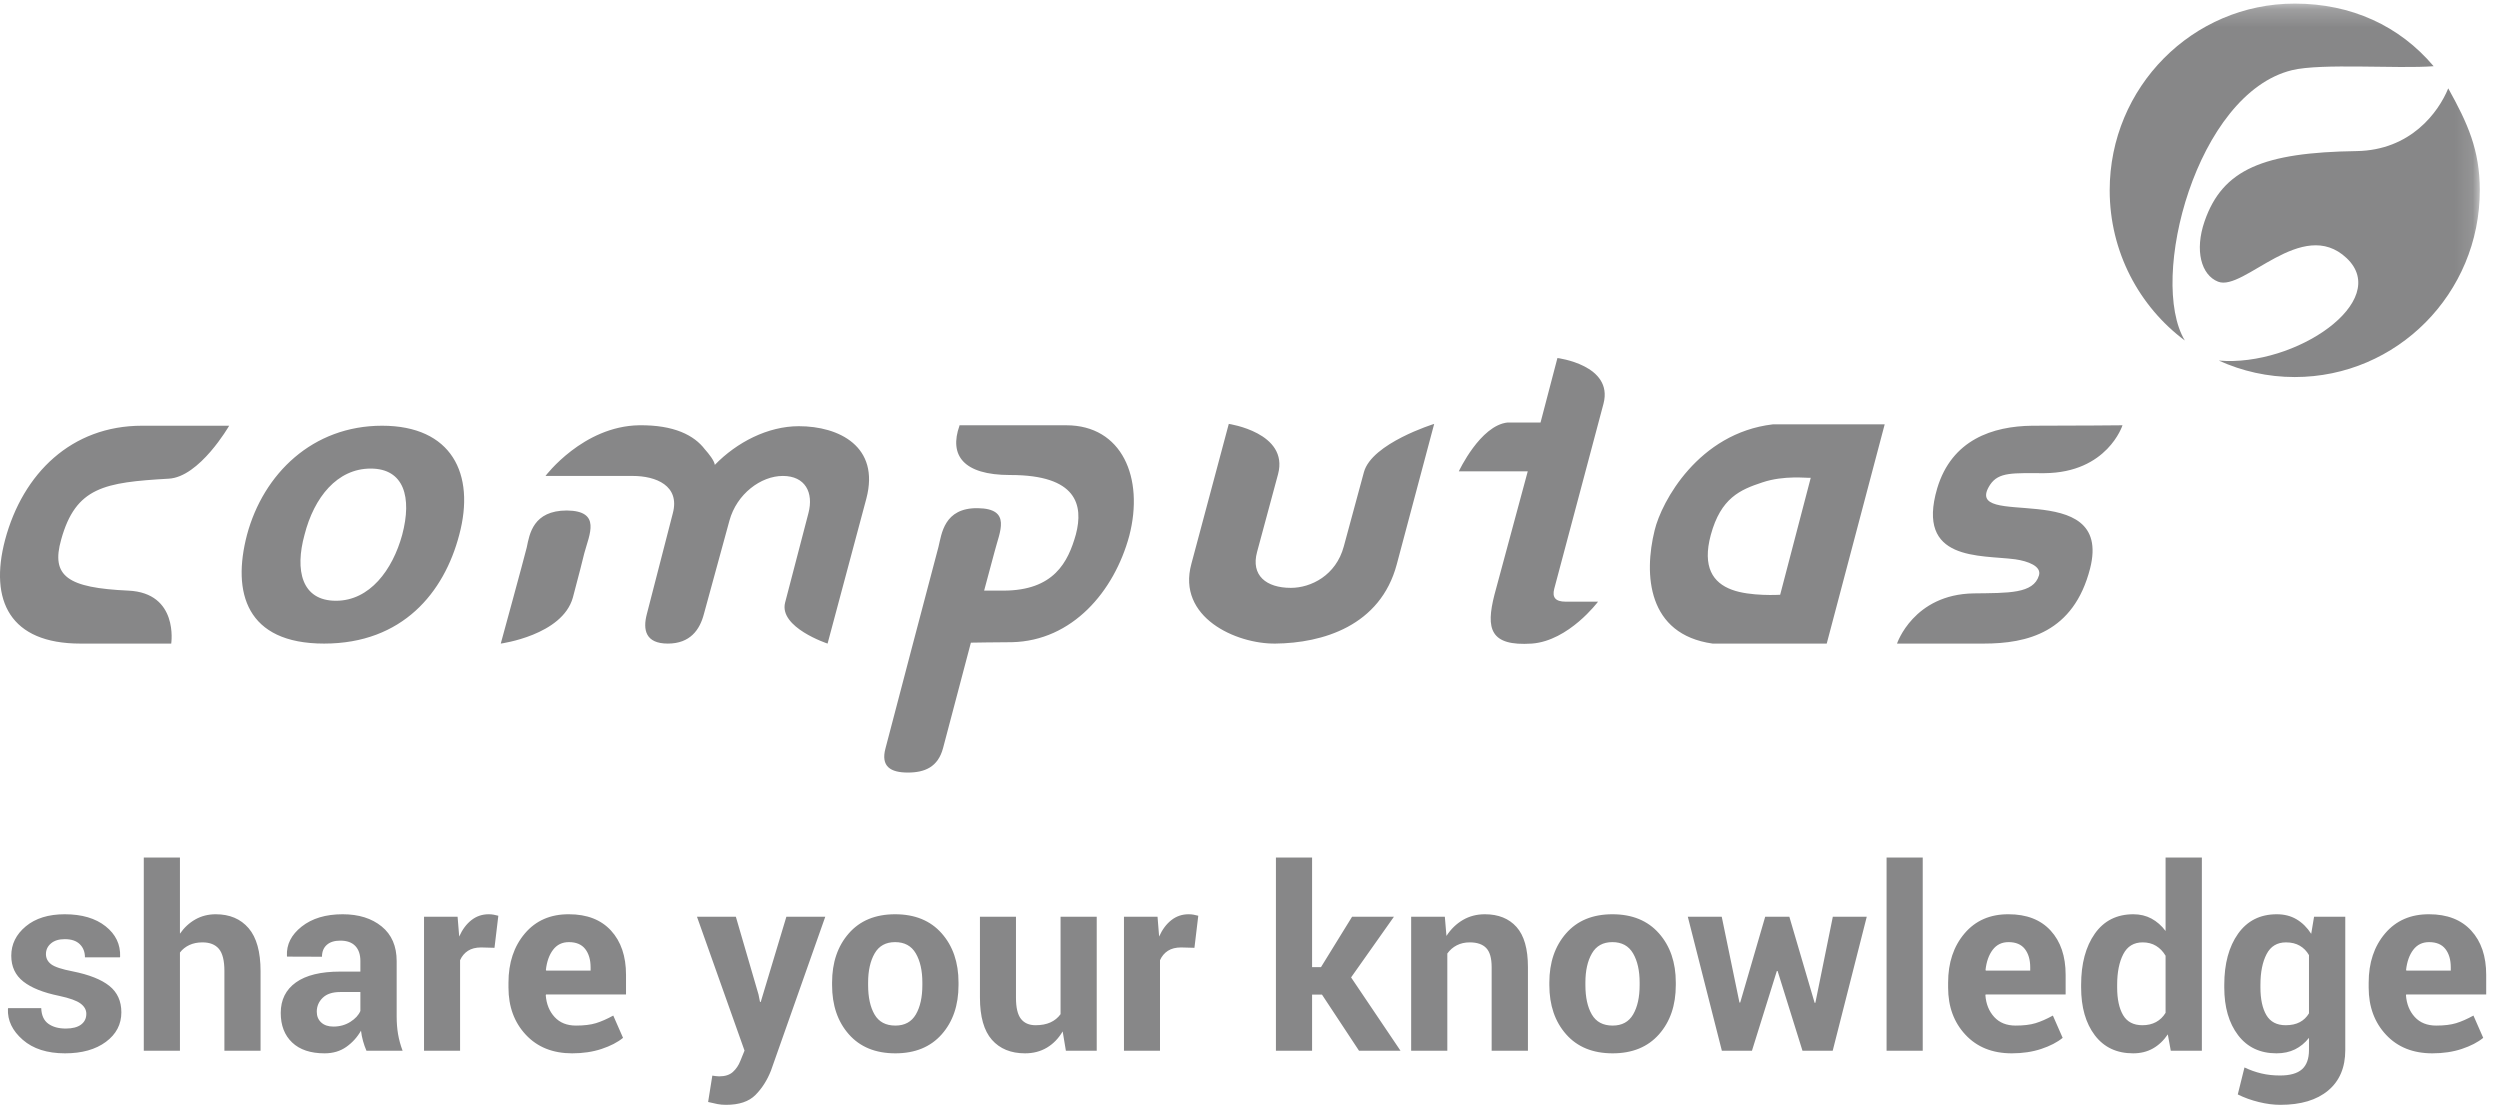 <?xml version="1.0" encoding="UTF-8" standalone="no"?>
<svg width="138px" height="61px" viewBox="0 0 138 61" version="1.1" xmlns="http://www.w3.org/2000/svg" xmlns:xlink="http://www.w3.org/1999/xlink">
    <!-- Generator: Sketch 39.1 (31720) - http://www.bohemiancoding.com/sketch -->
    <title>Computas Logo</title>
    <desc>Created with Sketch.</desc>
    <defs>
        <polygon id="path-1" points="117.162 42.623 136.885 42.623 136.885 0.198 0 0.198 0 42.623 117.162 42.623 117.162 19.763 4.95328756e-06 19.763 4.95328756e-06 42.645 117.162 42.645 117.162 42.623"></polygon>
    </defs>
    <g id="Teaser" stroke="none" stroke-width="1" fill="none" fill-rule="evenodd">
        <g id="Desktop-HD" transform="translate(-27, -29)">
            <g id="Computas-Logo" transform="translate(27, 29)">
                <path d="M4.765,55.963 C4.765,55.744 4.659,55.555 4.447,55.396 C4.235,55.236 3.842,55.095 3.268,54.972 C2.393,54.794 1.733,54.531 1.289,54.182 C0.844,53.833 0.622,53.358 0.622,52.757 C0.622,52.119 0.89,51.578 1.425,51.133 C1.961,50.689 2.677,50.467 3.575,50.467 C4.519,50.467 5.269,50.688 5.828,51.13 C6.386,51.572 6.654,52.13 6.631,52.805 L6.617,52.846 L4.689,52.846 C4.689,52.549 4.595,52.308 4.406,52.121 C4.217,51.934 3.94,51.841 3.575,51.841 C3.252,51.841 2.998,51.919 2.813,52.077 C2.628,52.234 2.536,52.431 2.536,52.668 C2.536,52.896 2.633,53.083 2.827,53.229 C3.02,53.374 3.413,53.504 4.006,53.618 C4.917,53.8 5.594,54.068 6.036,54.421 C6.478,54.775 6.699,55.261 6.699,55.881 C6.699,56.546 6.414,57.09 5.845,57.511 C5.275,57.933 4.523,58.144 3.589,58.144 C2.604,58.144 1.826,57.894 1.254,57.395 C0.682,56.896 0.41,56.327 0.438,55.689 L0.451,55.648 L2.276,55.648 C2.29,56.045 2.42,56.332 2.666,56.51 C2.912,56.688 3.233,56.776 3.63,56.776 C3.999,56.776 4.28,56.703 4.474,56.558 C4.668,56.412 4.765,56.214 4.765,55.963 L4.765,55.963 Z M9.933,51.54 C10.165,51.203 10.45,50.94 10.787,50.75 C11.124,50.561 11.498,50.467 11.908,50.467 C12.678,50.467 13.283,50.723 13.723,51.236 C14.163,51.749 14.383,52.54 14.383,53.611 L14.383,58 L12.387,58 L12.387,53.598 C12.387,53.023 12.285,52.617 12.083,52.377 C11.88,52.138 11.578,52.019 11.177,52.019 C10.903,52.019 10.662,52.068 10.452,52.166 C10.243,52.264 10.069,52.401 9.933,52.579 L9.933,58 L7.937,58 L7.937,47.336 L9.933,47.336 L9.933,51.54 Z M20.228,58 C20.155,57.831 20.092,57.654 20.04,57.467 C19.987,57.28 19.95,57.089 19.927,56.893 C19.722,57.253 19.452,57.551 19.117,57.788 C18.782,58.025 18.382,58.144 17.917,58.144 C17.142,58.144 16.545,57.944 16.126,57.545 C15.707,57.147 15.497,56.603 15.497,55.915 C15.497,55.19 15.776,54.629 16.334,54.23 C16.893,53.831 17.707,53.632 18.778,53.632 L19.893,53.632 L19.893,53.044 C19.893,52.688 19.799,52.413 19.612,52.217 C19.425,52.021 19.15,51.923 18.785,51.923 C18.462,51.923 18.212,52.001 18.037,52.159 C17.861,52.316 17.773,52.534 17.773,52.812 L15.846,52.805 L15.839,52.764 C15.807,52.139 16.078,51.6 16.652,51.147 C17.227,50.694 17.981,50.467 18.915,50.467 C19.799,50.467 20.517,50.691 21.068,51.14 C21.62,51.589 21.896,52.228 21.896,53.058 L21.896,56.113 C21.896,56.46 21.922,56.785 21.974,57.091 C22.027,57.396 22.11,57.699 22.224,58 L20.228,58 Z M18.402,56.667 C18.753,56.667 19.065,56.58 19.339,56.407 C19.612,56.234 19.797,56.034 19.893,55.806 L19.893,54.76 L18.778,54.76 C18.354,54.76 18.033,54.866 17.814,55.078 C17.596,55.29 17.486,55.546 17.486,55.847 C17.486,56.093 17.568,56.291 17.732,56.441 C17.896,56.592 18.12,56.667 18.402,56.667 L18.402,56.667 Z M27.296,52.319 L26.564,52.299 C26.268,52.299 26.024,52.36 25.833,52.483 C25.642,52.606 25.496,52.78 25.396,53.003 L25.396,58 L23.406,58 L23.406,50.604 L25.259,50.604 L25.348,51.697 C25.521,51.31 25.745,51.008 26.021,50.792 C26.297,50.575 26.615,50.467 26.975,50.467 C27.075,50.467 27.167,50.475 27.251,50.491 C27.336,50.507 27.421,50.526 27.508,50.549 L27.296,52.319 Z M31.582,58.144 C30.516,58.144 29.663,57.802 29.025,57.118 C28.387,56.435 28.068,55.566 28.068,54.514 L28.068,54.24 C28.068,53.142 28.37,52.237 28.974,51.526 C29.578,50.815 30.388,50.462 31.404,50.467 C32.402,50.467 33.177,50.768 33.729,51.369 C34.28,51.971 34.556,52.784 34.556,53.81 L34.556,54.896 L30.14,54.896 L30.126,54.938 C30.162,55.425 30.325,55.826 30.615,56.141 C30.904,56.455 31.297,56.612 31.794,56.612 C32.236,56.612 32.603,56.568 32.895,56.479 C33.186,56.39 33.505,56.25 33.852,56.059 L34.392,57.289 C34.091,57.535 33.697,57.739 33.209,57.901 C32.721,58.063 32.179,58.144 31.582,58.144 L31.582,58.144 Z M31.404,52.005 C31.035,52.005 30.743,52.146 30.529,52.429 C30.315,52.711 30.183,53.083 30.133,53.543 L30.153,53.577 L32.601,53.577 L32.601,53.399 C32.601,52.976 32.501,52.637 32.303,52.384 C32.105,52.131 31.805,52.005 31.404,52.005 L31.404,52.005 Z M41.87,54.896 L41.952,55.307 L41.993,55.307 L43.408,50.604 L45.555,50.604 L42.554,59.107 C42.344,59.636 42.059,60.082 41.699,60.444 C41.339,60.806 40.799,60.987 40.079,60.987 C39.91,60.987 39.754,60.974 39.611,60.946 C39.467,60.919 39.293,60.88 39.088,60.83 L39.32,59.374 C39.38,59.383 39.443,59.392 39.512,59.401 C39.58,59.41 39.642,59.415 39.696,59.415 C40.024,59.415 40.277,59.334 40.455,59.172 C40.633,59.011 40.77,58.809 40.865,58.567 L41.098,57.993 L38.473,50.604 L40.619,50.604 L41.87,54.896 Z M45.931,54.233 C45.931,53.131 46.238,52.227 46.854,51.523 C47.469,50.819 48.321,50.467 49.41,50.467 C50.504,50.467 51.361,50.818 51.98,51.52 C52.6,52.221 52.91,53.126 52.91,54.233 L52.91,54.377 C52.91,55.489 52.601,56.395 51.984,57.094 C51.366,57.794 50.513,58.144 49.424,58.144 C48.33,58.144 47.474,57.794 46.857,57.094 C46.239,56.395 45.931,55.489 45.931,54.377 L45.931,54.233 Z M47.92,54.377 C47.92,55.051 48.038,55.593 48.275,56 C48.512,56.408 48.895,56.612 49.424,56.612 C49.939,56.612 50.316,56.407 50.555,55.997 C50.794,55.587 50.914,55.047 50.914,54.377 L50.914,54.233 C50.914,53.577 50.793,53.042 50.552,52.627 C50.31,52.212 49.93,52.005 49.41,52.005 C48.895,52.005 48.518,52.213 48.279,52.63 C48.04,53.047 47.92,53.582 47.92,54.233 L47.92,54.377 Z M58.659,56.934 C58.431,57.321 58.142,57.619 57.791,57.829 C57.44,58.039 57.037,58.144 56.581,58.144 C55.802,58.144 55.192,57.894 54.752,57.395 C54.313,56.896 54.093,56.12 54.093,55.067 L54.093,50.604 L56.082,50.604 L56.082,55.081 C56.082,55.619 56.173,56.005 56.355,56.24 C56.538,56.474 56.807,56.592 57.162,56.592 C57.481,56.592 57.755,56.541 57.982,56.438 C58.21,56.335 58.397,56.184 58.543,55.983 L58.543,50.604 L60.539,50.604 L60.539,58 L58.837,58 L58.659,56.934 Z M65.933,52.319 L65.201,52.299 C64.905,52.299 64.661,52.36 64.47,52.483 C64.278,52.606 64.132,52.78 64.032,53.003 L64.032,58 L62.043,58 L62.043,50.604 L63.896,50.604 L63.984,51.697 C64.158,51.31 64.382,51.008 64.658,50.792 C64.933,50.575 65.251,50.467 65.611,50.467 C65.712,50.467 65.804,50.475 65.888,50.491 C65.972,50.507 66.058,50.526 66.145,50.549 L65.933,52.319 Z M72.974,54.903 L72.427,54.903 L72.427,58 L70.431,58 L70.431,47.336 L72.427,47.336 L72.427,53.386 L72.919,53.386 L74.635,50.604 L76.945,50.604 L74.58,53.953 L77.308,58 L75.018,58 L72.974,54.903 Z M79.755,50.604 L79.844,51.663 C80.09,51.285 80.393,50.991 80.753,50.781 C81.113,50.572 81.516,50.467 81.963,50.467 C82.71,50.467 83.294,50.701 83.713,51.171 C84.132,51.64 84.342,52.376 84.342,53.379 L84.342,58 L82.339,58 L82.339,53.386 C82.339,52.889 82.239,52.537 82.038,52.33 C81.838,52.122 81.535,52.019 81.129,52.019 C80.865,52.019 80.628,52.072 80.418,52.179 C80.208,52.286 80.033,52.438 79.892,52.634 L79.892,58 L77.896,58 L77.896,50.604 L79.755,50.604 Z M85.524,54.233 C85.524,53.131 85.832,52.227 86.447,51.523 C87.063,50.819 87.915,50.467 89.004,50.467 C90.098,50.467 90.954,50.818 91.574,51.52 C92.194,52.221 92.504,53.126 92.504,54.233 L92.504,54.377 C92.504,55.489 92.195,56.395 91.578,57.094 C90.96,57.794 90.107,58.144 89.018,58.144 C87.924,58.144 87.068,57.794 86.451,57.094 C85.833,56.395 85.524,55.489 85.524,54.377 L85.524,54.233 Z M87.514,54.377 C87.514,55.051 87.632,55.593 87.869,56 C88.106,56.408 88.489,56.612 89.018,56.612 C89.533,56.612 89.91,56.407 90.149,55.997 C90.388,55.587 90.508,55.047 90.508,54.377 L90.508,54.233 C90.508,53.577 90.387,53.042 90.146,52.627 C89.904,52.212 89.523,52.005 89.004,52.005 C88.489,52.005 88.112,52.213 87.873,52.63 C87.633,53.047 87.514,53.582 87.514,54.233 L87.514,54.377 Z M100.167,55.354 L100.208,55.354 L101.172,50.604 L103.045,50.604 L101.165,58 L99.497,58 L98.123,53.598 L98.082,53.598 L96.708,58 L95.047,58 L93.167,50.604 L95.04,50.604 L96.018,55.341 L96.059,55.341 L97.439,50.604 L98.772,50.604 L100.167,55.354 Z M106.135,58 L104.139,58 L104.139,47.336 L106.135,47.336 L106.135,58 Z M111.05,58.144 C109.983,58.144 109.131,57.802 108.493,57.118 C107.855,56.435 107.536,55.566 107.536,54.514 L107.536,54.24 C107.536,53.142 107.838,52.237 108.442,51.526 C109.046,50.815 109.856,50.462 110.872,50.467 C111.87,50.467 112.645,50.768 113.196,51.369 C113.748,51.971 114.023,52.784 114.023,53.81 L114.023,54.896 L109.607,54.896 L109.594,54.938 C109.63,55.425 109.793,55.826 110.083,56.141 C110.372,56.455 110.765,56.612 111.262,56.612 C111.704,56.612 112.071,56.568 112.362,56.479 C112.654,56.39 112.973,56.25 113.319,56.059 L113.859,57.289 C113.559,57.535 113.164,57.739 112.677,57.901 C112.189,58.063 111.647,58.144 111.05,58.144 L111.05,58.144 Z M110.872,52.005 C110.503,52.005 110.211,52.146 109.997,52.429 C109.783,52.711 109.651,53.083 109.601,53.543 L109.621,53.577 L112.068,53.577 L112.068,53.399 C112.068,52.976 111.969,52.637 111.771,52.384 C111.573,52.131 111.273,52.005 110.872,52.005 L110.872,52.005 Z M114.878,54.363 C114.878,53.197 115.13,52.256 115.633,51.54 C116.137,50.825 116.847,50.467 117.763,50.467 C118.132,50.467 118.465,50.547 118.761,50.706 C119.057,50.866 119.317,51.093 119.54,51.39 L119.54,47.336 L121.543,47.336 L121.543,58 L119.827,58 L119.663,57.098 C119.431,57.439 119.156,57.699 118.839,57.877 C118.523,58.055 118.159,58.144 117.749,58.144 C116.842,58.144 116.137,57.811 115.633,57.146 C115.13,56.48 114.878,55.601 114.878,54.507 L114.878,54.363 Z M116.867,54.507 C116.867,55.154 116.977,55.663 117.195,56.035 C117.414,56.406 117.77,56.592 118.262,56.592 C118.549,56.592 118.799,56.534 119.014,56.417 C119.228,56.301 119.403,56.132 119.54,55.908 L119.54,52.757 C119.403,52.524 119.229,52.343 119.017,52.213 C118.805,52.083 118.558,52.019 118.275,52.019 C117.788,52.019 117.431,52.235 117.206,52.668 C116.98,53.101 116.867,53.666 116.867,54.363 L116.867,54.507 Z M122.78,54.363 C122.78,53.197 123.034,52.256 123.542,51.54 C124.051,50.825 124.763,50.467 125.679,50.467 C126.093,50.467 126.458,50.56 126.772,50.747 C127.087,50.934 127.356,51.201 127.579,51.547 L127.736,50.604 L129.459,50.604 L129.459,57.966 C129.459,58.927 129.143,59.671 128.512,60.198 C127.881,60.724 127.003,60.987 125.877,60.987 C125.503,60.987 125.107,60.936 124.688,60.833 C124.268,60.731 123.881,60.591 123.525,60.413 L123.895,58.923 C124.2,59.069 124.511,59.179 124.828,59.254 C125.144,59.33 125.49,59.367 125.863,59.367 C126.41,59.367 126.812,59.253 127.07,59.025 C127.327,58.798 127.456,58.442 127.456,57.959 L127.456,57.289 C127.237,57.567 126.98,57.779 126.684,57.925 C126.387,58.071 126.048,58.144 125.665,58.144 C124.758,58.144 124.051,57.81 123.542,57.142 C123.034,56.474 122.78,55.596 122.78,54.507 L122.78,54.363 Z M124.776,54.507 C124.776,55.154 124.886,55.663 125.104,56.035 C125.323,56.406 125.679,56.592 126.171,56.592 C126.476,56.592 126.735,56.536 126.947,56.424 C127.159,56.313 127.328,56.15 127.456,55.936 L127.456,52.723 C127.328,52.499 127.159,52.326 126.947,52.203 C126.735,52.08 126.481,52.019 126.185,52.019 C125.697,52.019 125.34,52.235 125.115,52.668 C124.889,53.101 124.776,53.666 124.776,54.363 L124.776,54.507 Z M134.265,58.144 C133.198,58.144 132.346,57.802 131.708,57.118 C131.07,56.435 130.751,55.566 130.751,54.514 L130.751,54.24 C130.751,53.142 131.053,52.237 131.657,51.526 C132.261,50.815 133.071,50.462 134.087,50.467 C135.085,50.467 135.86,50.768 136.411,51.369 C136.963,51.971 137.238,52.784 137.238,53.81 L137.238,54.896 L132.822,54.896 L132.809,54.938 C132.845,55.425 133.008,55.826 133.297,56.141 C133.587,56.455 133.98,56.612 134.477,56.612 C134.919,56.612 135.285,56.568 135.577,56.479 C135.869,56.39 136.188,56.25 136.534,56.059 L137.074,57.289 C136.773,57.535 136.379,57.739 135.892,57.901 C135.404,58.063 134.862,58.144 134.265,58.144 L134.265,58.144 Z M134.087,52.005 C133.718,52.005 133.426,52.146 133.212,52.429 C132.998,52.711 132.866,53.083 132.815,53.543 L132.836,53.577 L135.283,53.577 L135.283,53.399 C135.283,52.976 135.184,52.637 134.986,52.384 C134.788,52.131 134.488,52.005 134.087,52.005 L134.087,52.005 Z" id="share-your-knowledge" fill="rgb(135, 135, 136)"></path>
                <g id="Group-5">
                    <path d="M95.595,32.551 C94.561,32.17 93.957,31.306 94.436,29.526 C94.99,27.492 96.048,27.034 97.283,26.628 C98.492,26.221 99.751,26.399 99.953,26.374 L98.265,32.831 C98.265,32.831 96.602,32.933 95.595,32.551 L95.595,32.551 Z M97.862,23.424 C93.755,23.907 91.714,27.696 91.336,29.272 C90.732,31.712 90.933,35.017 94.536,35.526 L100.835,35.526 L104.035,23.424 L97.862,23.424 L97.862,23.424 Z M31.623,32.983 C32.152,30.95 31.976,31.662 32.252,30.543 C32.53,29.501 33.21,28.204 31.295,28.179 C29.431,28.179 29.229,29.475 29.078,30.213 C28.902,30.924 27.642,35.526 27.642,35.526 C27.642,35.526 31.043,35.068 31.623,32.983 L31.623,32.983 Z M30.111,26.272 C30.111,26.272 32.177,23.526 35.276,23.475 C37.216,23.45 38.325,24.035 38.904,24.797 C39.131,25.051 39.433,25.433 39.458,25.661 C40.668,24.416 42.381,23.526 44.095,23.526 C46.312,23.526 48.579,24.645 47.824,27.517 L45.682,35.526 C45.682,35.526 42.986,34.636 43.338,33.263 L44.624,28.331 C44.926,27.187 44.447,26.272 43.213,26.272 C42.003,26.272 40.668,27.263 40.265,28.738 L38.854,33.899 C38.627,34.763 38.098,35.526 36.864,35.526 C35.629,35.526 35.478,34.763 35.705,33.899 L37.14,28.331 C37.544,26.806 36.209,26.272 34.923,26.272 L30.111,26.272 L30.111,26.272 Z M112.173,23.5 C114.617,23.5 117.162,23.475 117.162,23.475 C117.162,23.475 116.331,26.094 112.853,26.119 C111.115,26.119 110.334,26.043 109.855,26.755 C108.167,29.348 116.683,26.221 115.373,31.382 C114.466,34.916 111.896,35.526 109.502,35.526 L104.715,35.526 C104.715,35.526 105.622,32.805 108.948,32.755 C110.863,32.729 112.249,32.78 112.551,31.763 C112.702,31.255 111.946,30.975 111.241,30.873 C109.301,30.619 105.749,31.001 106.933,26.958 C107.739,24.263 110.006,23.526 112.173,23.5 L112.173,23.5 Z M84.332,26.017 L80.527,26.017 C80.527,26.017 81.712,23.475 83.223,23.322 L85.038,23.322 L85.97,19.763 C85.97,19.763 89.069,20.145 88.514,22.28 L85.794,32.501 C85.667,32.983 85.869,33.212 86.423,33.212 L88.212,33.212 C88.212,33.212 86.6,35.373 84.559,35.526 C82.241,35.678 82.014,34.712 82.493,32.831 L84.332,26.017 L84.332,26.017 Z M77.101,31.153 C76.194,34.56 72.994,35.5 70.399,35.526 C68.232,35.551 64.957,34.077 65.763,31.128 L67.829,23.399 C67.829,23.399 71.154,23.882 70.55,26.17 L69.391,30.466 C69.038,31.763 69.895,32.45 71.255,32.45 C72.364,32.45 73.75,31.763 74.178,30.161 L75.287,26.068 C75.715,24.467 79.167,23.399 79.167,23.399 L77.101,31.153 L77.101,31.153 Z M13.633,29.526 C12.802,32.704 13.583,35.526 17.891,35.526 C22.225,35.526 24.517,32.704 25.349,29.526 C26.256,26.144 24.921,23.5 21.091,23.5 C17.261,23.5 14.54,26.144 13.633,29.526 L13.633,29.526 Z M16.808,29.526 C17.337,27.441 18.622,25.865 20.461,25.865 C22.3,25.865 22.754,27.441 22.2,29.526 C21.67,31.458 20.411,33.162 18.546,33.162 C16.631,33.162 16.278,31.458 16.808,29.526 L16.808,29.526 Z M58.859,23.475 L52.963,23.475 L52.963,23.5 C52.384,25.128 53.165,26.221 55.76,26.221 L55.785,26.221 C59.439,26.221 59.817,27.874 59.388,29.501 C58.96,31.026 58.179,32.602 55.382,32.602 L54.324,32.602 C54.752,30.975 54.626,31.509 54.904,30.441 C55.18,29.348 55.861,28.077 53.971,28.051 C52.107,28.026 51.98,29.475 51.804,30.187 C51.653,30.721 48.882,41.297 48.882,41.297 C48.604,42.314 49.159,42.645 50.116,42.645 C51.049,42.645 51.779,42.339 52.056,41.297 L53.593,35.475 C53.593,35.475 55.155,35.449 55.861,35.449 C59.187,35.373 61.505,32.653 62.336,29.577 C63.168,26.374 61.933,23.475 58.859,23.475 L58.859,23.475 Z M7.838,23.5 L12.65,23.5 C12.65,23.5 11.012,26.348 9.299,26.424 C5.772,26.628 4.184,26.882 3.378,29.78 C2.799,31.814 3.731,32.45 7.082,32.602 C9.879,32.729 9.451,35.526 9.451,35.526 L4.436,35.526 C0.556,35.526 -0.603,33.162 0.279,29.805 C1.262,26.119 3.958,23.5 7.838,23.5 L7.838,23.5 Z" id="Fill-1" fill="rgb(135, 135, 136)"></path>
                    <mask id="mask-2" fill="white">
                        <use xlink:href="#path-1"></use>
                    </mask>
                    <g id="Clip-2"></g>
                    <path d="M126.517,3.874 C128.141,3.477 132.359,3.809 134.336,3.655 C132.462,1.43 129.79,0.198 126.67,0.198 C121.029,0.198 116.455,4.813 116.455,10.506 C116.455,13.905 118.088,16.92 120.603,18.797 C118.572,15.43 121.244,5.161 126.517,3.874" id="Fill-4" fill="rgb(135, 135, 136)" mask="url(#mask-2)"></path>
                    <path d="M135.143,4.877 C134.603,6.203 133.064,8.295 130.081,8.34 C124.955,8.417 122.687,9.333 121.691,12.221 C121.139,13.823 121.502,15.179 122.438,15.549 C123.854,16.109 127.076,11.927 129.534,14.248 C132.036,16.612 126.717,20.265 122.478,19.904 C123.758,20.486 125.175,20.813 126.67,20.813 C132.312,20.813 136.885,16.198 136.885,10.506 C136.885,8.282 136.224,6.819 135.143,4.877" id="Fill-5" fill="rgb(135, 135, 136)" mask="url(#mask-2)"></path>
                </g>
            </g>
        </g>
    </g>
</svg>
